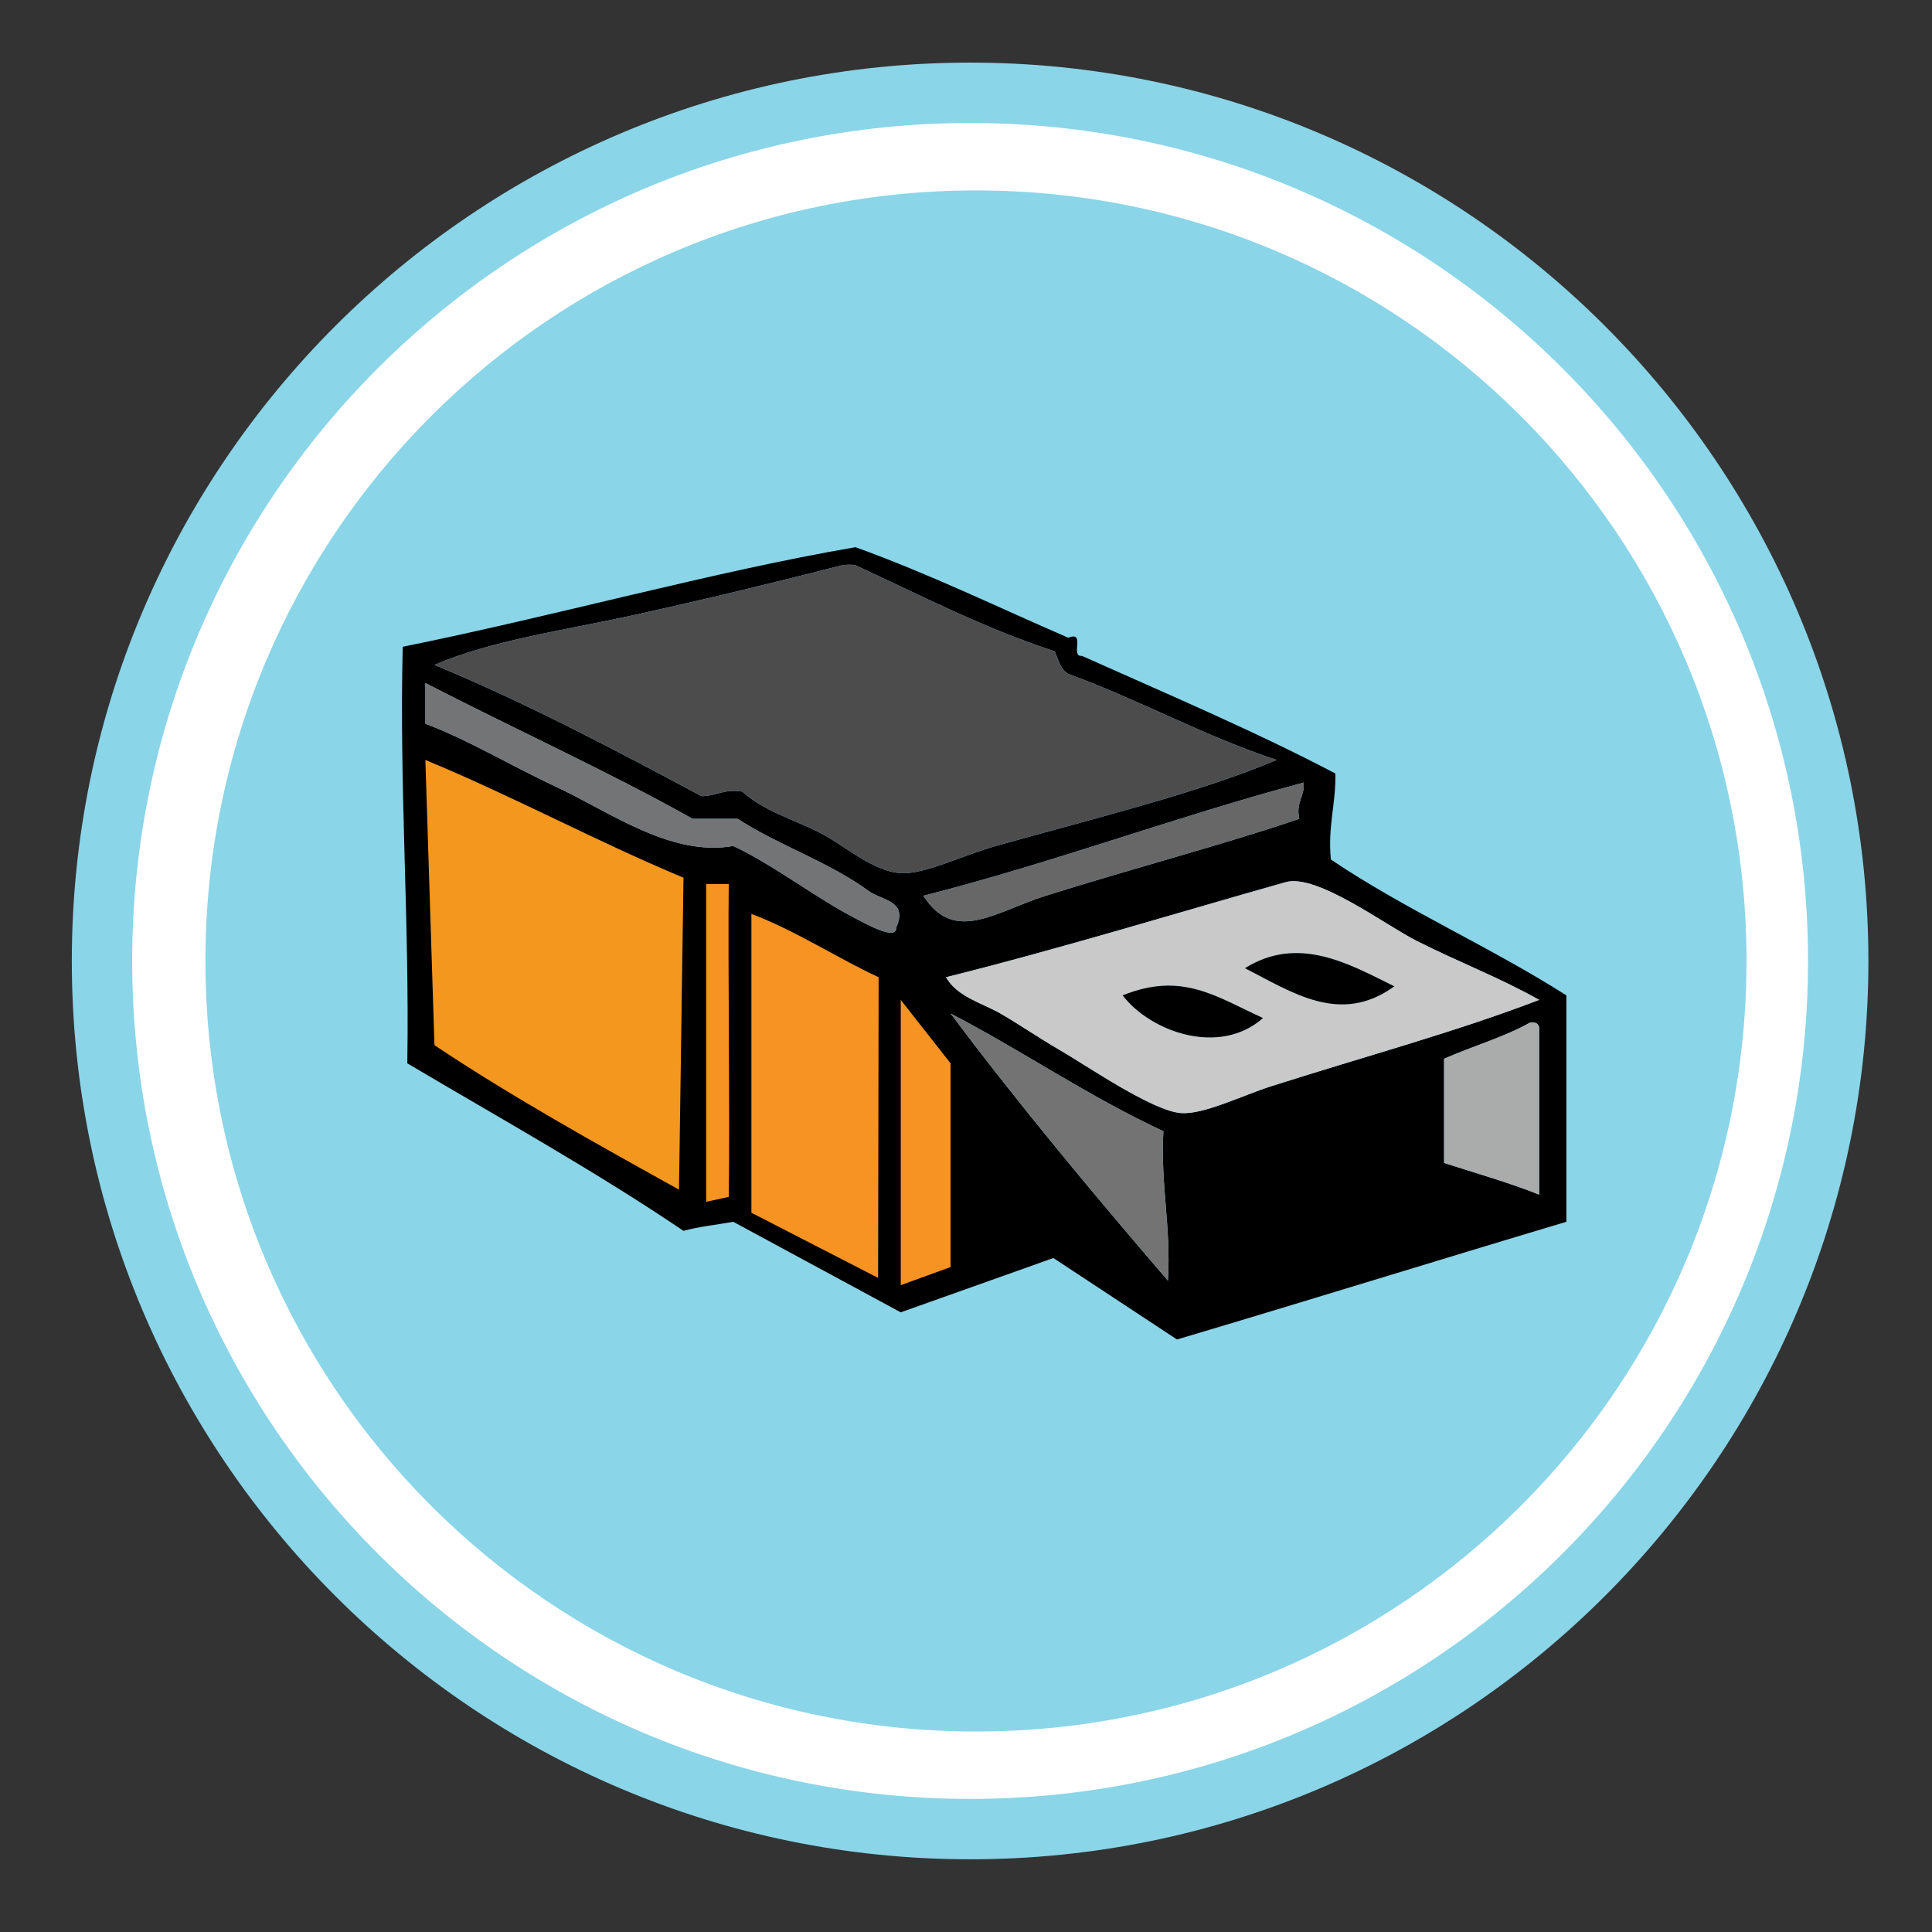 <?xml version="1.0" encoding="utf-8"?>
<!-- Generator: Adobe Illustrator 15.1.0, SVG Export Plug-In . SVG Version: 6.00 Build 0)  -->
<!DOCTYPE svg PUBLIC "-//W3C//DTD SVG 1.1//EN" "http://www.w3.org/Graphics/SVG/1.1/DTD/svg11.dtd">
<svg version="1.1" id="Layer_1" xmlns="http://www.w3.org/2000/svg" xmlns:xlink="http://www.w3.org/1999/xlink" x="0px" y="0px"
	 width="216px" height="216px" viewBox="0 0 216 216" enable-background="new 0 0 216 216" xml:space="preserve">
<rect x="0" y="0" width="216" height="216" fill="#333333" stroke="none"/>
<path fill="#8AD5E8" d="M108.467,7C53.084,7,8.029,52.059,8.029,107.441c0,55.379,45.055,100.43,100.438,100.43
	c55.375,0,100.422-45.051,100.422-100.43C208.889,52.059,163.842,7,108.467,7z"/>
<g>
	<path fill="#FFFFFF" d="M108.467,13.75c-51.742,0-93.688,41.949-93.688,93.691c0,51.73,41.945,93.68,93.688,93.68
		c51.73,0,93.672-41.949,93.672-93.68C202.139,55.699,160.197,13.75,108.467,13.75z M109.115,193.586
		c-47.574,0-86.148-38.57-86.148-86.145c0-47.582,38.574-86.152,86.148-86.152c47.586,0,86.148,38.57,86.148,86.152
		C195.264,155.016,156.701,193.586,109.115,193.586z"/>
</g>
<g>
	<path fill-rule="evenodd" clip-rule="evenodd" d="M131.588,149.754c14.574-4.324,28.98-8.812,43.535-13.156
		c0-8.441,0-16.875,0-25.312c-8.449-5.391-18.062-9.609-26.328-15.188c-0.367-3.742,0.566-6.18,0.504-9.617
		c-9.062-4.762-18.793-8.875-28.344-13.156c-1.348,0.16,0.473-2.836-1.516-2.023c-7.898-3.414-15.492-7.129-23.797-10.125
		c-15.84,2.711-33.77,7.734-50.617,11.133c-0.387,16.082,0.766,30.621,0.512,46.57c10.383,6.152,21.012,12.055,30.879,18.73
		c1.719-0.477,3.707-0.676,5.562-1.012l18.727,10.121l17.066-6.07L131.588,149.754z M100.201,103.691
		c0.055,1.531-3.277-0.355-4.559-1.012c-4.23-2.168-9.23-6.02-13.664-8.098c-6.973,1.242-13.812-3.82-19.734-6.578
		c-5.258-2.453-9.805-5.254-14.688-7.086c0-1.52,0-3.039,0-4.555c9.895,5.117,20.25,9.785,29.875,15.18c1.676,0,3.363,0,5.051,0
		c4.414,2.914,10.18,4.801,14.68,8.102C98.557,100.66,101.557,100.684,100.201,103.691z M100.705,97.617
		c-3.219-0.211-6.332-3.164-9.109-4.551c-3.125-1.574-6.098-2.34-8.602-4.562c-2.039-0.344-2.891,0.492-4.551,0.508
		c-9.688-5.164-19.375-10.324-29.871-14.676c6.348-2.73,14.383-3.844,22.277-5.566c8.086-1.773,16.246-3.766,23.277-5.57
		c0.246-0.066,1.293-0.105,1.516,0c7.328,3.375,14.469,7.086,22.277,9.617c0.41,0.938,0.656,2.043,1.52,2.531
		c8.031,2.934,15.051,6.883,23.285,9.613c-8.656,3.676-20.676,6.602-31.387,9.621C107.541,95.652,103.334,97.789,100.705,97.617z
		 M103.236,100.148c14.66-3.734,28-8.777,42.52-12.656c0.117,1.633-0.895,2.141-0.5,4.051c-7.93,2.727-18.66,5.555-28.348,8.605
		C111.311,101.91,106.713,105.59,103.236,100.148z M130.576,143.18c-8.348-9.715-16.562-19.555-24.301-29.871
		c8.109,4.219,15.379,9.254,23.793,13.164C129.732,132.535,130.939,137.074,130.576,143.18z M172.08,133.559
		c-3.375-1.348-7.066-2.387-10.629-3.543c0-3.887,0-7.762,0-11.645c3.152-1.398,6.711-2.41,9.617-4.051
		c0.59-0.078,0.902,0.113,1.012,0.508C172.08,121.074,172.08,127.316,172.08,133.559z M142.221,121.41
		c-3.348,1.062-7.547,3.18-10.125,3.035c-3.168-0.168-10.594-5.301-13.672-7.086c-2.352-1.363-4.402-2.793-6.578-4.051
		c-2.051-1.18-4.805-1.836-6.078-4.051c12.953-3.238,26.418-7.367,37.969-10.629c3.496-0.984,11.195,4.836,14.676,6.582
		c4.809,2.418,9.246,4.09,13.668,6.578C162.729,115.371,152.709,118.07,142.221,121.41z"/>
	<path fill-rule="evenodd" clip-rule="evenodd" fill="#4D4C4D" d="M142.725,84.961c-8.656,3.676-20.676,6.602-31.387,9.621
		c-3.797,1.07-8.004,3.207-10.633,3.035c-3.219-0.211-6.332-3.164-9.109-4.551c-3.125-1.574-6.098-2.34-8.602-4.562
		c-2.039-0.344-2.891,0.492-4.551,0.508c-9.688-5.164-19.375-10.324-29.871-14.676c6.348-2.73,14.383-3.844,22.277-5.566
		c8.086-1.773,16.246-3.766,23.277-5.57c0.246-0.066,1.293-0.105,1.516,0c7.328,3.375,14.469,7.086,22.277,9.617
		c0.41,0.938,0.656,2.043,1.52,2.531C127.471,78.281,134.49,82.23,142.725,84.961z"/>
	<path fill-rule="evenodd" clip-rule="evenodd" fill="#737475" d="M47.557,76.363c9.895,5.117,20.25,9.785,29.875,15.18
		c1.676,0,3.363,0,5.051,0c4.414,2.914,10.18,4.801,14.68,8.102c1.395,1.016,4.395,1.039,3.039,4.047
		c0.055,1.531-3.277-0.355-4.559-1.012c-4.23-2.168-9.23-6.02-13.664-8.098c-6.973,1.242-13.812-3.82-19.734-6.578
		c-5.258-2.453-9.805-5.254-14.688-7.086C47.557,79.398,47.557,77.879,47.557,76.363z"/>
	<path fill-rule="evenodd" clip-rule="evenodd" fill="#F4971F" d="M47.557,84.961C57.463,89.066,66.529,94,76.416,98.129
		l-0.504,34.875c-9.227-5.125-18.742-10.406-27.34-16.152L47.557,84.961z"/>
	<path fill-rule="evenodd" clip-rule="evenodd" fill="#676767" d="M145.756,87.492c0.117,1.633-0.895,2.141-0.5,4.051
		c-7.93,2.727-18.66,5.555-28.348,8.605c-5.598,1.762-10.195,5.441-13.672,0C117.896,96.414,131.236,91.371,145.756,87.492z"/>
	<path fill-rule="evenodd" clip-rule="evenodd" fill="#C9C9C9" d="M172.08,111.789c-9.352,3.582-19.371,6.281-29.859,9.621
		c-3.348,1.062-7.547,3.18-10.125,3.035c-3.168-0.168-10.594-5.301-13.672-7.086c-2.352-1.363-4.402-2.793-6.578-4.051
		c-2.051-1.18-4.805-1.836-6.078-4.051c12.953-3.238,26.418-7.367,37.969-10.629c3.496-0.984,11.195,4.836,14.676,6.582
		C163.221,107.629,167.658,109.301,172.08,111.789z M139.182,108.246c5.254,2.664,10.645,6.422,16.699,2.027
		C150.881,107.797,145.193,104.5,139.182,108.246z M125.514,111.285c3.156,4.105,10.848,6.824,15.691,2.531
		C136.01,111.465,132.174,108.586,125.514,111.285z"/>
	<path fill-rule="evenodd" clip-rule="evenodd" fill="#F79323" d="M81.475,98.832c-0.105,9.211,0.148,25.891,0,34.98l-2.527,0.551
		c0-8.254,0-26.016,0-35.531H81.475z"/>
	<path fill-rule="evenodd" clip-rule="evenodd" fill="#F79323" d="M98.174,142.871l-14.168-7.285c0-11.141,0-22.277,0-33.414
		c5.016,1.902,9.5,4.887,14.227,7.086L98.174,142.871z"/>
	<path fill-rule="evenodd" clip-rule="evenodd" d="M155.881,110.273c-6.055,4.395-11.445,0.637-16.699-2.027
		C145.193,104.5,150.881,107.797,155.881,110.273z"/>
	<path fill-rule="evenodd" clip-rule="evenodd" d="M141.205,113.816c-4.844,4.293-12.535,1.574-15.691-2.531
		C132.174,108.586,136.01,111.465,141.205,113.816z"/>
	<path fill-rule="evenodd" clip-rule="evenodd" fill="#F79323" d="M100.705,143.684c0-10.629,0-21.262,0-31.895l5.57,7.09v22.781
		L100.705,143.684z"/>
	<path fill-rule="evenodd" clip-rule="evenodd" fill="#737373" d="M106.275,113.309c8.109,4.219,15.379,9.254,23.793,13.164
		c-0.336,6.062,0.871,10.602,0.508,16.707C122.229,133.465,114.014,123.625,106.275,113.309z"/>
	<path fill-rule="evenodd" clip-rule="evenodd" fill="#AAABAB" d="M172.08,133.559c-3.375-1.348-7.066-2.387-10.629-3.543
		c0-3.887,0-7.762,0-11.645c3.152-1.398,6.711-2.41,9.617-4.051c0.59-0.078,0.902,0.113,1.012,0.508
		C172.08,121.074,172.08,127.316,172.08,133.559z"/>
</g>
</svg>
